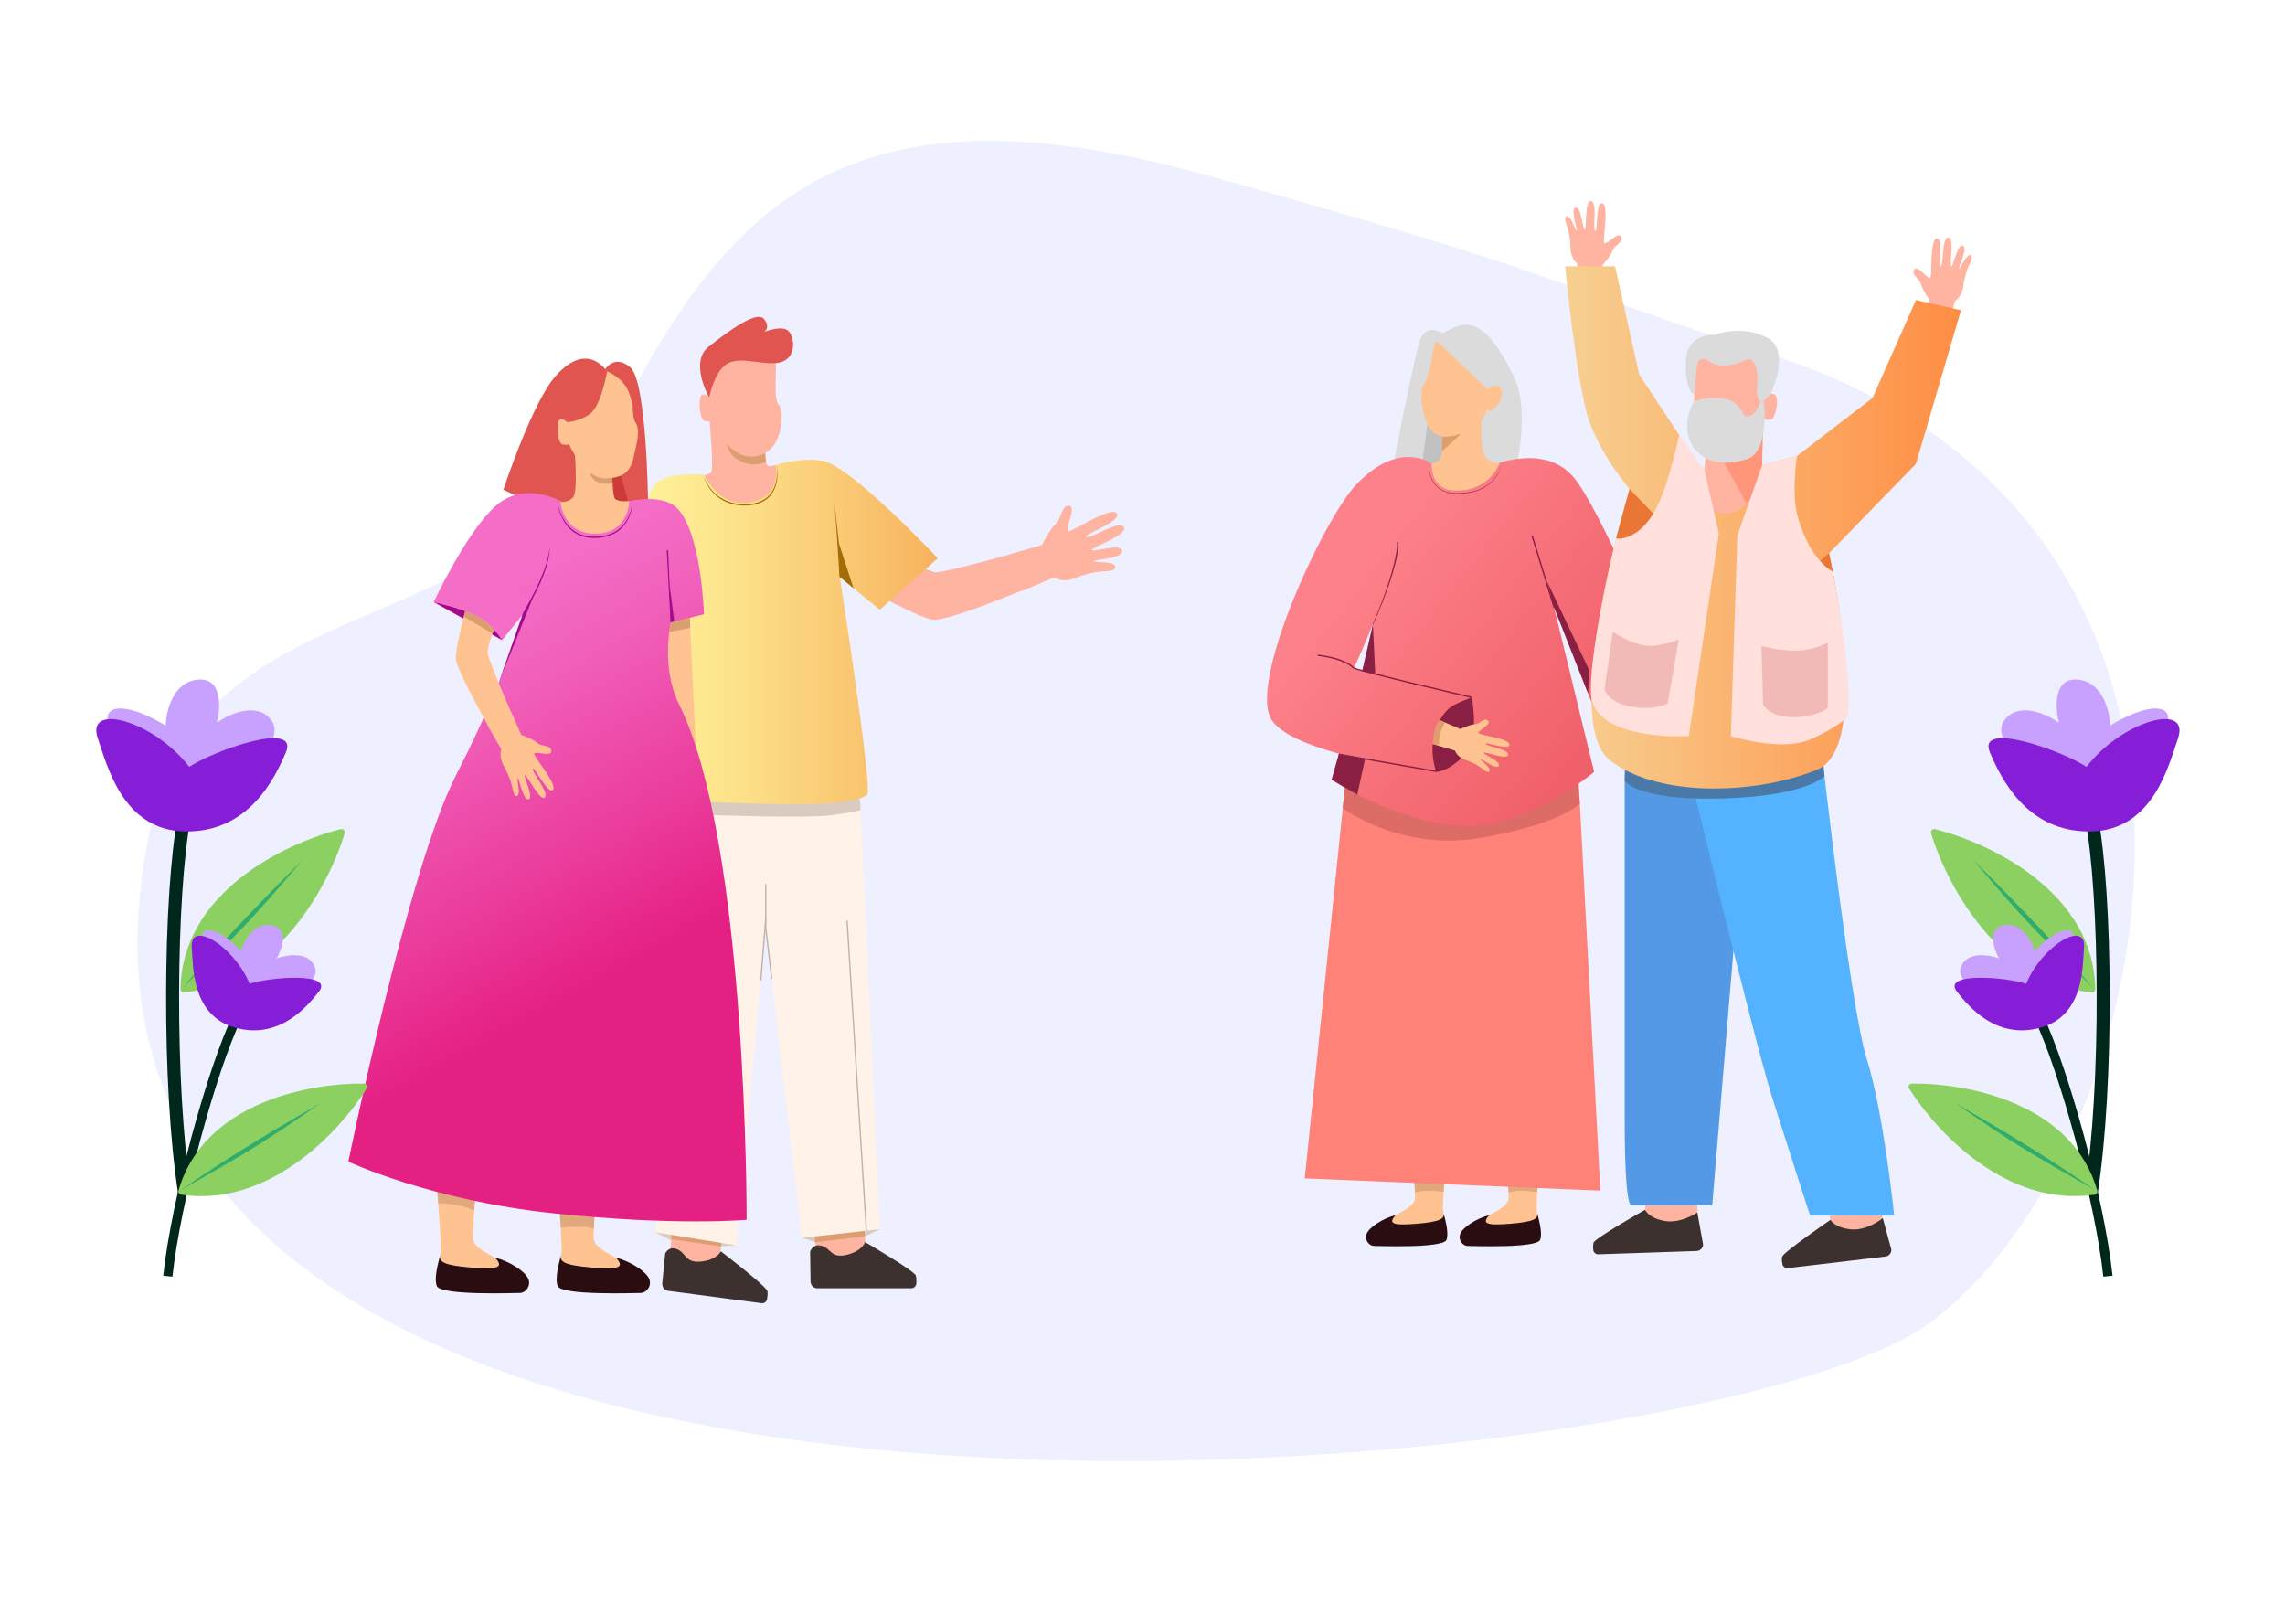 <svg width="242" height="172" viewBox="0 0 242 172" fill="none" xmlns="http://www.w3.org/2000/svg">
<path d="M15.984 87.489C21.636 61.486 52.89 68.792 64.842 45.479C76.795 22.167 89.016 7.786 127.84 18.571C166.663 29.355 162.655 29.573 187.751 37.646C243.589 55.605 228.714 122.851 204.03 140.355C179.346 157.859 -3.214 175.815 15.984 87.489Z" fill="#EEEFFF"/>
<path d="M152.861 49.813L152.875 48.565L155.372 48.812C155.372 48.812 154.685 49.613 154.098 49.739C153.511 49.865 152.861 49.813 152.861 49.813Z" fill="#E8A777"/>
<path d="M152.878 35.333C152.878 35.333 151.035 34.119 150.376 36.046C149.72 37.973 147.064 51.789 147.064 51.789L153.11 51.958L152.878 35.333Z" fill="#DBDBDB"/>
<path d="M152.168 36.097L157.001 41.248L156.016 51.465H160.101C160.101 51.465 162.386 43.97 160.281 39.765C158.177 35.559 156.517 34.079 154.759 34.454C153.001 34.835 152.168 36.097 152.168 36.097Z" fill="#DBDBDB"/>
<path d="M153.373 42.273L151.541 42.353L150.525 49.679H152.695L153.373 42.273Z" fill="#C1C1C1"/>
<path d="M158.5 111.546L163.602 115.637C163.602 115.637 162.62 127.515 162.746 128.219C162.872 128.923 163.138 130.249 162.669 130.406C162.202 130.564 160.794 130.618 160.084 130.704C159.182 130.813 154.604 131.617 155.452 130.301C156.299 128.984 159.606 128.265 159.769 126.98C159.932 125.697 158.5 111.546 158.5 111.546Z" fill="#FFC392"/>
<path d="M159.843 129.628C162.548 129.413 162.955 129.072 162.786 128.451C162.955 129.084 163.393 130.595 163.112 131.322C162.76 132.23 155.912 131.967 155.431 131.969C154.95 131.972 154.389 131.36 154.658 130.675C154.927 129.991 156.393 129.038 157.71 128.714C157.04 129.496 157.137 129.842 159.843 129.628Z" fill="#2A0D10"/>
<path d="M159.777 126.332C159.777 126.332 160.169 126.123 161.065 126.129C161.961 126.135 162.809 126.278 162.809 126.278L162.912 124.661C162.912 124.661 161.75 124.492 161.02 124.552C160.29 124.615 159.691 124.775 159.691 124.775L159.777 126.332Z" fill="#E2A87D"/>
<path d="M148.581 111.546L153.683 115.637C153.683 115.637 152.701 127.515 152.827 128.219C152.953 128.923 153.219 130.249 152.749 130.406C152.283 130.564 150.874 130.618 150.164 130.704C149.262 130.813 144.685 131.617 145.532 130.3C146.379 128.983 149.686 128.265 149.849 126.979C150.012 125.697 148.581 111.546 148.581 111.546Z" fill="#FFC392"/>
<path d="M149.926 129.628C152.632 129.413 153.038 129.072 152.87 128.451C153.038 129.084 153.476 130.595 153.196 131.323C152.844 132.23 145.996 131.967 145.515 131.97C145.034 131.973 144.473 131.36 144.742 130.676C145.011 129.991 146.477 129.038 147.794 128.715C147.121 129.496 147.218 129.843 149.926 129.628Z" fill="#2A0D10"/>
<path d="M149.858 126.324C149.858 126.324 150.284 126.123 151.177 126.129C152.071 126.135 152.892 126.221 152.892 126.221L153.007 124.6C153.007 124.6 151.864 124.489 151.134 124.552C150.404 124.615 149.78 124.849 149.78 124.849L149.858 126.324Z" fill="#E2A87D"/>
<path d="M142.717 80.667L138.185 124.815L169.488 126.109L167.083 80.667H142.717Z" fill="#FF8278"/>
<path d="M142.431 83.432L142.208 85.608C142.208 85.608 148.289 90.189 156.783 88.751C165.277 87.314 167.318 85.113 167.318 85.113L167.098 82.602L142.431 83.432Z" fill="#DD6B66"/>
<path d="M151.67 49.161C151.67 49.161 151.982 50.34 154.9 50.495C157.817 50.65 158.255 49.221 158.255 49.221C158.255 49.221 163.571 47.005 166.589 50.475C169.606 53.945 176.64 71.133 176.64 71.133L169.019 75.548L164.591 64.337L168.83 81.757C168.83 81.757 161.593 87.939 154.59 87.463C147.588 86.988 141.035 82.585 141.035 82.585C141.035 82.585 145.272 67.961 145.418 66.372C145.432 66.215 145.404 66.1 145.404 66.1C145.404 66.1 143.626 70.466 143.362 70.753C143.07 71.07 154.027 72.725 155.704 73.836C151.115 76.412 152.274 81.775 152.274 81.775C152.274 81.775 137.516 80.169 134.745 76.358C131.974 72.548 140.265 54.815 143.666 51.288C148.332 46.444 151.67 49.161 151.67 49.161Z" fill="url(#paint0_linear_9373_64566)"/>
<path d="M151.768 37.108C151.673 37.529 151.464 39.785 150.797 40.629C150.13 41.474 150.737 45.453 152.131 46.02C155.727 47.483 157.559 43.335 157.559 43.335C157.559 43.335 157.662 44.019 158.476 43.054C159.289 42.09 159.188 40.867 158.464 40.867C157.74 40.867 157.602 41.288 157.602 41.288C157.602 41.288 158.541 34.801 153.826 35.204C152.512 35.316 151.991 36.109 151.768 37.108Z" fill="#FFC392"/>
<path d="M152.117 81.757C152.117 81.757 150.777 78.394 152.967 75.565C153.617 74.726 154.301 74.486 155.864 73.867C155.864 73.867 156.755 78.079 155.12 79.914C153.488 81.749 152.117 81.757 152.117 81.757Z" fill="#892043"/>
<path d="M155.323 80.529C154.281 80.212 154.095 79.504 154.095 79.504L151.733 78.8C151.733 78.8 151.733 78.434 151.948 77.48C152.143 76.619 152.486 76.289 152.486 76.289L154.659 77.217C154.659 77.217 155.724 76.719 156.202 76.713C156.683 76.707 157.196 75.96 157.588 76.332C158.052 76.773 156.177 77.495 156.655 77.709C157.133 77.924 159.95 78.268 159.864 78.906C159.778 79.544 157.153 78.465 157.339 78.783C157.525 79.104 159.844 79.333 159.718 79.957C159.598 80.544 157.164 79.536 157.136 79.728C157.107 79.917 159.011 80.664 158.722 81.128C158.433 81.591 156.826 80.266 156.806 80.409C156.786 80.552 158.078 81.397 157.714 81.712C157.456 81.935 156.998 81.299 156.199 80.916C156.005 80.819 155.532 80.592 155.323 80.529Z" fill="#FFC392"/>
<path d="M152.383 78.995C152.383 78.995 152.406 77.838 152.715 77.18C153.025 76.521 153.025 76.521 153.025 76.521L152.486 76.292C152.486 76.292 152.166 76.541 151.948 77.483C151.731 78.425 151.733 78.803 151.733 78.803L152.383 78.995Z" fill="#E09D6C"/>
<path d="M152.168 36.097L157.599 41.288C157.599 41.288 159.786 34.497 153.977 34.889C152.557 34.984 152.168 36.097 152.168 36.097Z" fill="#DBDBDB"/>
<path d="M151.605 49.124C151.605 49.124 151.932 49.081 152.45 48.749C152.968 48.416 152.733 43.598 152.733 43.598H156.927C156.927 43.598 156.724 47.463 157.242 48.285C157.763 49.106 158.837 49.021 158.837 49.021C158.837 49.021 157.72 52.224 153.864 51.941C151.502 51.766 151.605 49.124 151.605 49.124Z" fill="#FFC392"/>
<path d="M152.775 46.243C152.775 46.243 153.76 46.324 154.516 45.977C155.272 45.631 152.715 47.778 152.715 47.778L152.775 46.243Z" fill="#E09D6C"/>
<path d="M151.358 49.069C151.332 49.536 151.387 50.008 151.536 50.449C151.682 50.89 151.934 51.3 152.289 51.6C152.641 51.901 153.082 52.093 153.54 52.164C153.995 52.258 154.464 52.241 154.931 52.21C155.856 52.147 156.795 51.909 157.55 51.354C158.312 50.819 158.865 49.985 159.045 49.066C158.97 49.53 158.79 49.974 158.544 50.372C158.292 50.77 157.96 51.113 157.579 51.391C156.818 51.958 155.87 52.207 154.937 52.279C154.467 52.304 153.992 52.319 153.528 52.218C153.064 52.141 152.615 51.941 152.257 51.632C151.896 51.322 151.644 50.904 151.501 50.458C151.361 50.011 151.318 49.536 151.358 49.069Z" fill="#892043"/>
<path d="M145.4 66.112L145.652 71.357L144.272 71.065L145.4 66.112Z" fill="#892043"/>
<path d="M145.378 66.126C145.988 64.721 146.546 63.286 147.024 61.832C147.265 61.105 147.479 60.369 147.654 59.625C147.823 58.88 147.98 58.124 147.969 57.369L148.112 57.366C148.121 58.147 147.969 58.912 147.788 59.659C147.602 60.406 147.379 61.142 147.127 61.869C146.629 63.324 146.054 64.749 145.424 66.149L145.378 66.126Z" fill="#892043"/>
<path d="M139.56 69.404C142.475 69.756 143.256 70.664 143.359 70.753C144.27 71.159 155.864 73.865 155.864 73.865" stroke="#892043" stroke-width="0.143" stroke-miterlimit="10"/>
<path d="M141.805 79.897L152.154 81.715" stroke="#892043" stroke-width="0.143" stroke-miterlimit="10"/>
<path d="M144.576 80.389L143.746 84.174L141.032 82.585L141.805 79.828L144.576 80.389Z" fill="#892043"/>
<path d="M164.59 64.337L162.266 56.747" stroke="#892043" stroke-width="0.143" stroke-miterlimit="10"/>
<path d="M163.872 61.643L168.292 70.95L168.2 73.478L164.59 64.337L163.872 61.643Z" fill="#892043"/>
<path d="M167.648 31.583L167.015 27.881C167.015 27.881 166.308 27.406 166.325 26.097C166.328 25.837 166.248 25.213 166.211 24.952C166.071 23.902 165.535 23.14 165.87 22.931C166.342 22.636 166.815 24.423 166.978 24.451C167.141 24.483 166.254 22.158 166.861 22.001C167.468 21.843 167.616 24.294 167.834 24.328C168.054 24.365 167.805 21.216 168.49 21.299C169.217 21.388 168.653 24.119 168.936 24.448C169.22 24.778 168.959 21.385 169.686 21.525C170.414 21.663 169.801 25.001 169.87 25.628C169.938 26.255 171.384 24.385 171.705 25.078C171.974 25.662 170.977 25.971 170.803 26.515C170.628 27.059 169.712 28.087 169.712 28.087L170.164 30.99L167.648 31.583Z" fill="#FFB3A1"/>
<path d="M206.005 35.468L207.059 31.858C207.059 31.858 207.817 31.462 207.949 30.163C207.975 29.902 208.126 29.292 208.192 29.038C208.453 28.007 209.071 27.311 208.762 27.065C208.327 26.719 207.654 28.442 207.488 28.456C207.322 28.468 208.47 26.258 207.886 26.034C207.299 25.811 206.873 28.23 206.652 28.242C206.429 28.253 207.039 25.153 206.349 25.158C205.616 25.167 205.862 27.941 205.541 28.239C205.224 28.537 205.871 25.193 205.132 25.253C204.393 25.31 204.619 28.694 204.479 29.309C204.339 29.925 203.116 27.91 202.719 28.565C202.384 29.115 203.34 29.533 203.449 30.091C203.557 30.652 204.353 31.772 204.353 31.772L203.572 34.609L206.005 35.468Z" fill="#FFB3A1"/>
<path d="M199.093 126.072L199.548 131.111L194.082 131.554L193.547 126.229L199.093 126.072Z" fill="#FFB3A1"/>
<path d="M199.404 129.021C199.404 129.021 197.784 130.375 196.037 130.212C194.291 130.049 193.862 129.207 193.862 129.207C193.862 129.207 188.84 132.642 188.737 133.126C188.688 133.355 188.723 133.647 188.769 133.891C188.823 134.162 189.081 134.349 189.361 134.314L199.682 133.092C200.068 133.046 200.346 132.705 200.303 132.327L199.404 129.021Z" fill="#3D3130"/>
<path d="M179.755 124.95L179.761 130.009L174.278 129.991L174.215 124.641L179.755 124.95Z" fill="#FFB3A1"/>
<path d="M179.761 128.42C179.761 128.42 178.029 129.631 176.303 129.324C174.576 129.018 174.224 128.142 174.224 128.142C174.224 128.142 168.916 131.142 168.773 131.618C168.705 131.844 168.71 132.136 168.736 132.382C168.765 132.657 169.005 132.866 169.289 132.854L179.681 132.505C180.07 132.491 180.377 132.176 180.368 131.798L179.761 128.42Z" fill="#3D3130"/>
<path d="M172.067 75.851C172.067 75.851 172.067 108.743 172.067 118.54C172.067 128.336 172.794 127.672 172.794 127.672L181.337 127.681L185.517 77.526L172.067 75.851Z" fill="#5399E5"/>
<path d="M177.706 76.776C177.706 76.776 185.702 109.985 187.703 116.295C189.702 122.605 191.703 128.749 191.703 128.749H200.609C200.609 128.749 199.518 117.956 197.7 112.144C195.882 106.332 192.793 78.422 192.793 78.422L177.706 76.776Z" fill="#55B2FF"/>
<path d="M172.067 82.702C172.067 82.702 173.321 84.826 182.385 84.575C191.449 84.323 193.227 82.19 193.227 82.19L192.998 79.968L172.205 80.403L172.067 82.702Z" fill="#4A79A8"/>
<path d="M165.764 28.21H171.046L173.602 39.667L179.738 48.966C179.738 48.966 180.74 50.521 182.784 50.687C184.828 50.853 186.58 49.278 186.58 49.278L190.31 48.305L198.312 42.158L202.913 31.78L207.685 32.859L202.913 49.132L193.711 58.597C193.711 58.597 198.409 79.038 192.452 81.517C186.494 83.996 175.982 84.692 170.528 80.558C165.074 76.424 172.583 51.786 172.583 51.786C172.583 51.786 169.686 48.465 168.323 44.646C166.958 40.83 165.764 28.21 165.764 28.21Z" fill="url(#paint1_linear_9373_64566)"/>
<path d="M172.581 51.789L175.109 54.408L172.678 57.81L171.152 57.039L172.581 51.789Z" fill="#EA7636"/>
<path d="M193.711 58.597L192.761 59.416L194.221 61.165L193.711 58.597Z" fill="#EA7636"/>
<path d="M182.08 42.321C182.08 42.321 178.582 53.197 181.843 54.251C185.103 55.304 186.558 50.586 186.558 50.586L186.795 42.198L182.08 42.321Z" fill="#FFB3A1"/>
<path d="M181.405 46.85L186.712 44.139L186.606 50.423C186.606 50.423 186.566 51.056 185.957 52.058C185.347 53.06 184.992 53.335 184.992 53.335L181.405 46.85Z" fill="#FF957B"/>
<path d="M180.439 47.128C178.99 46.198 179.411 40.956 179.692 38.471C179.841 37.065 181.332 35.937 184.739 36.489C188.146 37.042 187.087 40.432 186.986 41.932C188.839 40.876 188.106 43.776 187.822 44.219C187.596 44.574 187.167 44.506 186.855 44.334C186.752 45.038 185.921 46.441 185.406 47.079C184.41 48.319 181.888 48.058 180.439 47.128Z" fill="#FFB3A1"/>
<path d="M186.729 42.476C186.906 42.373 187.141 42.087 187.479 41.806C187.479 41.806 189.775 37.168 187.181 35.78C184.588 34.391 181.765 35.362 181.748 35.433C181.728 35.502 178.756 35.167 178.558 38.073C178.364 40.981 179.42 42.356 179.492 41.5C179.58 40.429 179.563 38.485 179.97 38.164C180.688 37.597 180.963 38.622 182.154 38.7C184.479 38.849 185 37.623 185.578 38.19C186.156 38.757 186.194 40.209 186.096 40.893C185.999 41.577 186.162 42.802 186.729 42.476Z" fill="#DBDBDB"/>
<path d="M179.412 42.53C179.412 42.53 183.62 41.004 184.682 44.005C186.114 44.646 186.712 41.64 186.712 41.64C186.712 41.64 187.691 47.767 185.008 48.634C182.326 49.501 179.91 48.86 178.999 46.739C178.089 44.617 179.412 42.53 179.412 42.53Z" fill="#DBDBDB"/>
<path d="M177.82 46.057C177.82 46.057 176.532 52.659 174.697 55.027C172.861 57.394 171.155 57.039 171.155 57.039C171.155 57.039 168.029 70.068 168.544 73.853C169.183 78.537 178.859 77.967 178.859 77.967L182.04 56.493L180.505 49.77L177.82 46.057Z" fill="#FFE0DC"/>
<path d="M186.626 49.267L183.998 56.719L183.311 77.97C183.311 77.97 188.647 79.668 191.742 78.313C194.837 76.959 195.71 75.854 195.71 75.854C195.71 75.854 196.403 72.922 194.101 60.532C193.059 59.985 191.37 58.267 190.365 54.643C189.715 52.295 190.308 48.307 190.308 48.307L186.626 49.267Z" fill="#FFE0DC"/>
<path d="M186.549 68.442C186.549 68.442 188.605 68.966 190.354 68.915C192.103 68.863 193.578 68.079 193.578 68.079V75.007C193.578 75.007 192.392 75.966 189.905 75.966C187.417 75.966 186.724 74.64 186.724 74.64L186.549 68.442Z" fill="#F2BAB6"/>
<path d="M170.809 66.908C170.809 66.908 173.336 68.751 175.486 68.359C177.636 67.967 177.803 67.681 177.803 67.681L176.623 74.517C176.623 74.517 175.292 75.27 172.838 74.869C170.385 74.469 169.927 73.049 169.927 73.049L170.809 66.908Z" fill="#F2BAB6"/>
<path d="M69.351 130.504L71.088 131.385L76.356 132.015L77.991 131.901L69.351 130.504Z" fill="#DBCABF"/>
<path d="M84.916 131.108L93.202 130.18L91.607 130.953L86.345 131.566L84.916 131.108Z" fill="#DBCABF"/>
<path d="M71.312 128.625L70.874 134.042L76.134 134.52L76.649 128.797L71.312 128.625Z" fill="#FFB3A1"/>
<path d="M86.012 127.93L86.505 133.341L91.755 132.748L91.283 127.02L86.012 127.93Z" fill="#FFB3A1"/>
<path d="M94.232 63.653L95.02 64.065L98.93 60.624L98.014 60.289L94.232 63.653Z" fill="#DB9E71"/>
<path d="M86.288 130.953L86.345 131.566L91.607 130.953L91.561 130.403L86.288 130.953Z" fill="#DB9E71"/>
<path d="M71.134 130.793L71.097 131.26L76.356 132.015L76.391 131.643L71.134 130.793Z" fill="#DB9E71"/>
<path d="M85.8 132.576C85.8 132.576 86.058 131.677 87.037 131.958C88.016 132.238 88.016 133.303 89.668 132.911C91.317 132.519 91.626 131.566 91.626 131.566C91.626 131.566 96.834 134.595 96.988 135.101C97.063 135.342 97.066 135.654 97.049 135.92C97.031 136.218 96.805 136.447 96.533 136.447H86.528C86.152 136.447 85.846 136.121 85.843 135.711L85.8 132.576Z" fill="#3D3130"/>
<path d="M70.448 132.78C70.448 132.78 70.802 131.924 71.744 132.33C72.686 132.737 72.569 133.796 74.249 133.621C75.93 133.45 76.345 132.542 76.345 132.542C76.345 132.542 81.178 136.235 81.275 136.756C81.321 137.002 81.289 137.317 81.243 137.578C81.192 137.87 80.943 138.07 80.671 138.033L70.74 136.719C70.367 136.67 70.101 136.304 70.141 135.9L70.448 132.78Z" fill="#3D3130"/>
<path d="M91.038 83.223L93.202 130.18L84.917 131.108L81.098 98.222L77.992 131.901L69.352 130.504L74.127 81.984L91.038 83.223Z" fill="#FFF2E9"/>
<path d="M75.495 86.338C75.495 86.338 85.538 86.699 88.129 86.338C90.719 85.977 91.157 85.797 91.157 85.797L91.009 84.071H75.06L75.495 86.338Z" fill="#DBCABF"/>
<path d="M92.537 56.424C92.537 56.424 97.636 60.549 98.93 60.624C100.224 60.698 109.502 58.001 109.502 58.001L110.968 61.408C110.968 61.408 100.842 65.757 98.89 65.642C96.934 65.528 88.346 60.286 88.346 60.286L92.537 56.424Z" fill="#FFB3A1"/>
<path d="M114.083 61.148C112.508 61.84 111.655 61.153 111.655 61.153L108.225 62.593L107.017 58.706L110.344 57.724C110.344 57.724 111.228 55.997 111.821 55.49C112.414 54.984 112.396 53.521 113.21 53.575C114.174 53.641 112.477 56.49 113.261 56.258C114.045 56.026 117.847 53.518 118.3 54.403C118.752 55.284 114.541 56.676 115.053 56.879C115.566 57.082 118.652 54.952 119.044 55.857C119.413 56.713 115.503 57.993 115.631 58.262C115.76 58.528 118.786 57.472 118.832 58.348C118.878 59.224 115.72 59.249 115.82 59.447C115.921 59.647 118.268 59.35 118.096 60.123C117.973 60.669 116.842 60.357 115.514 60.709C115.182 60.798 114.395 61.01 114.083 61.148Z" fill="#FFB3A1"/>
<path d="M74.719 50.312C74.719 50.312 71.361 49.888 69.629 51.047C67.467 52.496 67.568 64.254 67.568 64.254L71.103 65.576L70.239 84.752C70.239 84.752 80.064 85.193 83.995 85.193C87.926 85.193 91.224 84.801 91.836 84.182C92.449 83.564 88.939 61.113 88.939 61.113L93.182 64.586L99.311 59.132C99.311 59.132 90.038 49.224 87.032 48.786C84.026 48.348 80.459 49.813 80.459 49.813C80.459 49.813 83.362 51.543 79.766 52.699C76.179 53.853 74.719 50.312 74.719 50.312Z" fill="url(#paint2_linear_9373_64566)"/>
<path d="M75.108 44.073C75.108 44.073 75.643 49.776 75.296 50.054C74.947 50.332 74.612 50.314 74.612 50.314C74.612 50.314 75.946 53.615 79.184 53.249C82.857 52.837 82.144 49.255 82.144 49.255C82.144 49.255 81.649 49.484 81.294 49.307C80.813 49.069 81.103 44.019 81.103 44.019L75.108 44.073Z" fill="#FFB3A1"/>
<path d="M77.02 47.108C77.02 47.108 77.089 48.276 78.577 48.914C80.066 49.55 81.12 48.909 81.12 48.909L80.962 47.251L77.02 47.108Z" fill="#DB9E71"/>
<path d="M75.108 42.121C75.108 42.121 74.352 41.351 74.163 42.121C73.974 42.891 74.163 44.486 74.635 44.589C75.108 44.692 75.345 44.589 75.345 44.589C75.345 44.589 76.96 48.156 79.267 48.345C83.04 48.651 83.118 43.478 82.474 42.882C81.829 42.287 82.374 38.774 82.102 37.798C81.629 36.1 78.981 35.894 76.903 36.976C74.824 38.058 75.108 42.121 75.108 42.121Z" fill="#FFB3A1"/>
<path d="M75.107 42.121C75.107 42.121 72.983 38.353 75.039 36.733C77.094 35.113 80.109 32.877 80.885 33.761C81.66 34.646 80.959 35.15 80.959 35.15C80.959 35.15 82.766 34.417 83.476 35.035C84.186 35.654 84.538 38.391 81.987 38.468C80.135 38.525 78.053 37.698 76.811 38.66C75.571 39.624 75.107 42.121 75.107 42.121Z" fill="#E15550"/>
<path d="M74.467 50.286C74.622 50.77 74.868 51.222 75.169 51.626C75.466 52.032 75.83 52.39 76.251 52.665C77.087 53.229 78.115 53.449 79.114 53.398C79.615 53.378 80.116 53.295 80.571 53.091C81.026 52.891 81.424 52.568 81.705 52.155C81.988 51.746 82.157 51.259 82.24 50.761C82.326 50.263 82.34 49.75 82.274 49.247C82.435 50.24 82.363 51.334 81.793 52.215C81.516 52.656 81.095 52.997 80.623 53.212C80.147 53.426 79.629 53.518 79.117 53.541C78.095 53.59 77.03 53.358 76.182 52.759C75.341 52.17 74.736 51.265 74.467 50.286Z" fill="#A06D07"/>
<path d="M88.916 61.125L88.664 57.2L88.527 55.239C88.475 54.586 88.438 53.93 88.349 53.28C88.461 53.927 88.524 54.58 88.598 55.233L88.807 57.188L89.202 61.105L88.916 61.125Z" fill="#A06D07"/>
<path d="M88.735 57.197L90.387 62.296L88.942 61.113L88.735 57.197Z" fill="#A06D07"/>
<path d="M81.098 93.647V98.222L81.73 103.656" stroke="#C1B3AA" stroke-width="0.143" stroke-miterlimit="10"/>
<path d="M89.712 97.506L91.756 130.403" stroke="#C1B3AA" stroke-width="0.143" stroke-miterlimit="10"/>
<path d="M81.097 97.306L80.579 103.833" stroke="#C1B3AA" stroke-width="0.143" stroke-miterlimit="10"/>
<path d="M72.929 62.797L73.688 78.855L69.628 76.693L71.109 63.069L72.929 62.797Z" fill="#FFC392"/>
<path d="M64.432 39.556C64.432 39.556 59.917 41.998 60.659 45.688C61.452 49.622 60.882 55.373 60.882 55.373L53.307 51.875C53.307 51.875 56.362 42.602 58.87 39.799C62.377 35.871 64.432 39.556 64.432 39.556Z" fill="#E15550"/>
<path d="M64.055 39.175C64.055 39.175 65.014 37.458 66.749 38.903C68.484 40.349 68.635 53.109 68.635 53.109L64.616 53.707L64.055 39.175Z" fill="#E15550"/>
<path d="M65.744 50.34L66.574 53.281H64.728L64.593 50.266L65.744 50.34Z" fill="#CE3A3A"/>
<path d="M51.549 113.53L45.697 118.222C45.697 118.222 46.822 131.847 46.679 132.654C46.536 133.464 46.23 134.984 46.765 135.165C47.3 135.345 48.915 135.408 49.728 135.508C50.765 135.634 56.015 136.556 55.042 135.045C54.071 133.533 50.275 132.711 50.089 131.237C49.909 129.76 51.549 113.53 51.549 113.53Z" fill="#FFC392"/>
<path d="M50.009 134.266C46.906 134.02 46.442 133.627 46.634 132.915C46.439 133.642 45.938 135.374 46.261 136.207C46.665 137.246 54.521 136.945 55.071 136.948C55.62 136.951 56.267 136.25 55.958 135.465C55.649 134.681 53.968 133.587 52.457 133.218C53.224 134.114 53.112 134.512 50.009 134.266Z" fill="#2A0D10"/>
<path d="M50.215 128.222C50.215 128.222 49.545 127.887 48.54 127.667C47.535 127.447 46.413 127.455 46.413 127.455L46.273 125.543C46.273 125.543 48.125 125.649 48.929 125.906C49.734 126.164 50.386 126.333 50.386 126.333L50.215 128.222Z" fill="#E2A87D"/>
<path d="M64.349 113.53L58.498 118.222C58.498 118.222 59.623 131.847 59.48 132.654C59.336 133.464 59.03 134.984 59.565 135.165C60.101 135.345 61.715 135.408 62.529 135.508C63.565 135.634 68.815 136.556 67.842 135.045C66.869 133.533 63.075 132.711 62.889 131.237C62.706 129.76 64.349 113.53 64.349 113.53Z" fill="#FFC392"/>
<path d="M62.805 134.266C59.702 134.02 59.238 133.627 59.43 132.915C59.235 133.642 58.734 135.374 59.058 136.207C59.462 137.246 67.317 136.945 67.867 136.948C68.417 136.951 69.064 136.25 68.754 135.465C68.445 134.681 66.765 133.587 65.253 133.218C66.023 134.114 65.912 134.512 62.805 134.266Z" fill="#2A0D10"/>
<path d="M62.883 130.16C62.883 130.16 62.394 129.931 61.369 129.937C60.344 129.946 59.402 130.04 59.402 130.04L59.273 128.182C59.273 128.182 60.584 128.053 61.42 128.125C62.256 128.196 62.975 128.466 62.975 128.466L62.883 130.16Z" fill="#E2A87D"/>
<path d="M59.38 53.097C59.38 53.097 55.592 50.856 52.503 53.578C49.414 56.304 45.93 63.782 45.93 63.782L53.159 67.801L55.369 65.018C55.369 65.018 53.866 71.219 48.309 82.081C43.204 92.058 36.895 123.04 36.895 123.04C36.895 123.04 45.603 127.146 58.632 128.514C71.661 129.883 79.073 129.198 79.073 129.198C79.073 129.198 79.194 89.238 71.936 74.643C69.938 70.627 71.054 65.932 71.054 65.932L74.556 65.067C74.556 65.067 74.309 56.364 71.661 53.779C70.115 52.27 66.634 53.072 66.634 53.072C66.634 53.072 65.855 55.774 63.425 56.089C60.994 56.401 59.38 53.097 59.38 53.097Z" fill="url(#paint3_linear_9373_64566)"/>
<path d="M50.402 65.193C48.535 64.294 45.981 63.782 45.981 63.782L53.21 67.801C53.21 67.801 52.266 66.092 50.402 65.193Z" fill="#A00A8B"/>
<path d="M53.576 63.535C53.576 63.535 51.529 68.159 51.664 69.195C51.798 70.232 54.905 77.212 54.905 77.212L52.829 78.852C52.829 78.852 48.495 71.434 48.294 69.868C48.097 68.302 50.398 60.753 50.398 60.753L53.576 63.535Z" fill="#FFC392"/>
<path d="M53.441 81.285C52.757 80.132 53.095 79.359 53.095 79.359L51.649 76.839L54.082 75.336L55.208 77.835C55.208 77.835 56.487 78.293 56.911 78.694C57.332 79.092 58.311 78.875 58.388 79.527C58.48 80.3 56.333 79.356 56.599 79.945C56.862 80.535 59.078 83.198 58.548 83.681C58.022 84.165 56.499 81.022 56.436 81.454C56.37 81.889 58.231 84.037 57.681 84.475C57.16 84.887 55.754 81.967 55.591 82.107C55.431 82.247 56.562 84.497 55.983 84.658C55.402 84.818 54.941 82.316 54.824 82.422C54.704 82.531 55.233 84.351 54.692 84.32C54.309 84.3 54.357 83.358 53.936 82.356C53.83 82.107 53.578 81.514 53.441 81.285Z" fill="#FFC392"/>
<path d="M45.93 63.782C45.93 63.782 48.483 64.294 50.35 65.193C52.217 66.092 53.158 67.801 53.158 67.801L56.379 63.828L49.906 59.327L45.93 63.782Z" fill="#F46EC7"/>
<path d="M60.831 47.38C60.831 47.38 61.278 52.164 60.642 52.739C60.007 53.315 59.354 53.129 59.354 53.129C59.354 53.129 59.614 56.599 63.124 56.527C66.634 56.456 66.634 53.072 66.634 53.072C66.634 53.072 65.543 53.2 65.143 52.84C64.742 52.479 64.802 47.312 64.802 47.312L60.831 47.38Z" fill="#FFC392"/>
<path d="M63.33 51.073C64.097 51.371 64.868 51.193 64.868 51.193L64.842 50.366C64.842 50.366 63.748 50.432 63.433 50.398C63.118 50.366 62.474 50.051 62.474 50.051C62.474 50.051 62.566 50.776 63.33 51.073Z" fill="#DB9E71"/>
<path d="M60.041 44.709C60.041 44.709 59.306 43.971 59.12 44.709C58.936 45.448 59.12 46.974 59.58 47.071C60.041 47.169 60.27 47.071 60.27 47.071C60.27 47.071 61.836 50.664 64.092 50.664C66.348 50.664 66.901 49.63 67.201 48.004C67.365 47.114 67.903 45.608 67.264 44.686C66.866 44.111 67.075 41.348 66.855 40.572C66.394 38.949 63.818 38.752 61.791 39.785C59.767 40.822 60.041 44.709 60.041 44.709Z" fill="#FFC392"/>
<path d="M64.302 39.313C64.302 39.313 63.689 42.977 62.475 43.845C61.261 44.712 60.042 44.709 60.042 44.709C60.042 44.709 59.67 40.486 61.565 39.367C63.46 38.248 64.302 39.313 64.302 39.313Z" fill="#E15550"/>
<path d="M64.055 39.175C64.301 39.026 66.454 39.026 66.454 39.026L67.121 40.18L67.026 43.504C67.026 43.504 66.966 41.746 66.058 40.63C65.154 39.513 63.917 39.258 64.055 39.175Z" fill="#E15550"/>
<path d="M59.001 52.937C59.067 53.455 59.213 53.959 59.416 54.434C59.617 54.913 59.889 55.359 60.238 55.737C60.59 56.112 61.014 56.416 61.495 56.596C61.97 56.785 62.488 56.854 63 56.845C63.513 56.836 64.031 56.77 64.515 56.599C65.002 56.433 65.448 56.164 65.815 55.803C66.184 55.445 66.462 54.998 66.651 54.517C66.84 54.036 66.957 53.521 66.977 53C66.974 54.036 66.642 55.116 65.892 55.88C65.525 56.267 65.056 56.544 64.558 56.722C64.06 56.902 63.527 56.974 63 56.985C62.474 56.991 61.938 56.916 61.443 56.716C60.948 56.524 60.501 56.206 60.152 55.809C59.456 55.013 59.101 53.971 59.001 52.937Z" fill="#A00A8B"/>
<path d="M55.347 65.099C55.513 64.815 55.67 64.529 55.822 64.24C55.979 63.953 56.134 63.664 56.28 63.372C56.581 62.791 56.87 62.204 57.127 61.606C57.394 61.01 57.634 60.404 57.829 59.779C58.018 59.158 58.184 58.523 58.218 57.867C58.235 58.525 58.106 59.178 57.932 59.811C57.76 60.446 57.514 61.059 57.259 61.663C56.993 62.264 56.701 62.851 56.38 63.427C56.062 63.999 55.722 64.56 55.347 65.099Z" fill="#A00A8B"/>
<path d="M71.019 65.932L70.616 58.285L70.759 58.279L71.082 65.926L71.019 65.932Z" fill="#A00A8B"/>
<path d="M70.852 61.468L71.41 65.849L71.052 65.929L70.852 61.468Z" fill="#A00A8B"/>
<path d="M56.786 62.439L52.809 72.339L55.366 65.018L56.786 62.439Z" fill="#A00A8B"/>
<path d="M71.052 65.929L70.88 66.945L73.104 66.496L73.056 65.434L71.052 65.929Z" fill="#DB9E71"/>
<path d="M49.272 64.738C49.272 64.738 50.165 64.978 51.061 65.6C51.957 66.221 52.309 66.673 52.309 66.673L52.155 67.108L49.12 65.316L49.272 64.738Z" fill="#DB9E71"/>
<path d="M222.171 86.341C222.984 90.59 223.417 97.787 223.434 105.296C223.451 112.811 223.047 120.707 222.168 126.355L220.809 126.144C221.673 120.595 222.074 112.78 222.057 105.299C222.04 97.81 221.607 90.718 220.82 86.602L222.171 86.341Z" fill="#00271C"/>
<path d="M229.134 75.216C230.855 76.072 228.055 80.907 223.079 83.979C222.026 84.629 219.621 84.42 218.487 83.953C216.211 83.017 210.42 78.654 212.326 76.232C213.852 74.294 216.784 75.639 218.061 76.553C217.646 74.93 217.471 71.74 220.088 71.989C222.704 72.238 223.44 75.339 223.48 76.856C224.791 76.026 227.757 74.532 229.134 75.216Z" fill="#C8A1FF"/>
<path d="M230.651 78.253C232.059 74.302 224.73 76.332 220.98 81.225C218.455 79.53 209.262 76.246 210.762 79.722C211.905 82.37 214.596 88.119 221.346 88.067C228.094 88.016 229.717 80.876 230.651 78.253Z" fill="#851ED6"/>
<path d="M204.515 88.271C206.219 93.813 211.675 103.997 221.507 105.127C221.721 105.153 221.91 104.981 221.907 104.764C221.756 94.575 210.94 89.341 204.945 87.821C204.673 87.752 204.432 88.002 204.515 88.271Z" fill="#8CD061"/>
<path d="M221.678 104.644C217.748 100.017 214.744 96.856 209.021 91.119C214.309 97.398 215.781 98.823 221.678 104.644Z" fill="#30AD6D"/>
<path d="M216.354 107.512C217.696 110.292 219.325 115.176 220.722 120.355C222.119 125.537 223.299 131.056 223.734 135.116L222.758 135.222C222.328 131.234 221.166 125.771 219.772 120.612C218.378 115.448 216.772 110.635 215.469 107.941L216.354 107.512Z" fill="#00271C"/>
<path d="M219.108 98.554C220.454 98.826 219.415 102.679 216.549 105.717C215.942 106.361 214.244 106.659 213.377 106.547C211.633 106.321 206.832 104.38 207.703 102.356C208.398 100.738 210.669 101.125 211.719 101.52C211.132 100.475 210.425 98.308 212.275 97.999C214.124 97.686 215.203 99.691 215.513 100.73C216.26 99.914 218.032 98.336 219.108 98.554Z" fill="#C8A1FF"/>
<path d="M220.715 100.369C220.955 97.383 216.277 100.134 214.591 104.203C212.536 103.498 205.587 102.929 207.265 105.05C208.542 106.665 211.459 110.134 216.106 108.855C220.752 107.575 220.554 102.35 220.715 100.369Z" fill="#851ED6"/>
<path d="M202.188 115.285C205.1 119.934 212.578 127.907 221.836 126.539C222.04 126.51 222.168 126.304 222.114 126.109C219.486 116.834 208.318 114.695 202.469 114.772C202.206 114.772 202.048 115.059 202.188 115.285Z" fill="#8CD061"/>
<path d="M221.88 126.055C217.156 122.786 213.64 120.633 207.007 116.788C213.371 121.234 215.066 122.176 221.88 126.055Z" fill="#30AD6D"/>
<path d="M18.854 86.341C18.041 90.59 17.608 97.787 17.591 105.296C17.574 112.811 17.978 120.707 18.857 126.356L20.217 126.144C19.352 120.595 18.951 112.78 18.968 105.299C18.986 97.81 19.418 90.718 20.205 86.602L18.854 86.341Z" fill="#00271C"/>
<path d="M11.891 75.216C10.17 76.072 12.97 80.907 17.946 83.979C19 84.629 21.404 84.42 22.538 83.954C24.814 83.017 30.606 78.654 28.699 76.232C27.173 74.294 24.241 75.64 22.965 76.553C23.38 74.93 23.554 71.74 20.938 71.99C18.321 72.239 17.585 75.339 17.545 76.856C16.234 76.026 13.268 74.532 11.891 75.216Z" fill="#C8A1FF"/>
<path d="M10.373 78.253C8.965 74.303 16.294 76.332 20.044 81.225C22.569 79.53 31.762 76.247 30.262 79.722C29.119 82.37 26.428 88.119 19.677 88.067C12.93 88.016 11.306 80.876 10.373 78.253Z" fill="#851ED6"/>
<path d="M36.508 88.271C34.805 93.813 29.348 103.996 19.517 105.127C19.302 105.153 19.113 104.981 19.116 104.764C19.268 94.575 30.084 89.341 36.079 87.821C36.351 87.752 36.591 88.001 36.508 88.271Z" fill="#8CD061"/>
<path d="M19.345 104.644C23.276 100.017 26.279 96.856 32.002 91.119C26.714 97.398 25.243 98.823 19.345 104.644Z" fill="#30AD6D"/>
<path d="M24.667 107.512C23.324 110.292 21.695 115.176 20.298 120.355C18.901 125.537 17.722 131.057 17.287 135.116L18.263 135.222C18.692 131.234 19.855 125.772 21.249 120.613C22.643 115.448 24.249 110.636 25.552 107.942L24.667 107.512Z" fill="#00271C"/>
<path d="M21.916 98.554C20.57 98.826 21.61 102.68 24.476 105.717C25.082 106.361 26.78 106.659 27.648 106.547C29.391 106.321 34.192 104.38 33.322 102.356C32.626 100.739 30.356 101.125 29.305 101.52C29.892 100.475 30.599 98.308 28.75 97.999C26.9 97.687 25.821 99.691 25.512 100.73C24.765 99.914 22.992 98.337 21.916 98.554Z" fill="#C8A1FF"/>
<path d="M20.31 100.369C20.07 97.383 24.748 100.135 26.434 104.203C28.489 103.498 35.438 102.929 33.76 105.05C32.483 106.665 29.566 110.135 24.919 108.855C20.273 107.575 20.471 102.35 20.31 100.369Z" fill="#851ED6"/>
<path d="M38.836 115.285C35.924 119.934 28.446 127.907 19.185 126.539C18.982 126.51 18.853 126.304 18.907 126.11C21.535 116.834 32.703 114.695 38.552 114.773C38.818 114.773 38.976 115.059 38.836 115.285Z" fill="#8CD061"/>
<path d="M19.145 126.055C23.869 122.786 27.384 120.633 34.018 116.788C27.654 121.234 25.959 122.176 19.145 126.055Z" fill="#30AD6D"/>
<defs>
<linearGradient id="paint0_linear_9373_64566" x1="144.902" y1="59.443" x2="178.237" y2="85.733" gradientUnits="userSpaceOnUse">
<stop offset="2.06614e-06" stop-color="#FD818A"/>
<stop offset="0.161" stop-color="#FA7982"/>
<stop offset="0.673" stop-color="#F1626C"/>
<stop offset="1" stop-color="#EE5A64"/>
</linearGradient>
<linearGradient id="paint1_linear_9373_64566" x1="165.764" y1="55.865" x2="207.683" y2="55.865" gradientUnits="userSpaceOnUse">
<stop offset="1.827e-06" stop-color="#F7D091"/>
<stop offset="1" stop-color="#FF8D44"/>
</linearGradient>
<linearGradient id="paint2_linear_9373_64566" x1="67.568" y1="66.946" x2="99.316" y2="66.946" gradientUnits="userSpaceOnUse">
<stop offset="9.75675e-07" stop-color="#FFF29A"/>
<stop offset="0.279" stop-color="#FDE58D"/>
<stop offset="0.798" stop-color="#F9C16C"/>
<stop offset="1" stop-color="#F7B25E"/>
</linearGradient>
<linearGradient id="paint3_linear_9373_64566" x1="42.703" y1="67.338" x2="63.147" y2="104.233" gradientUnits="userSpaceOnUse">
<stop offset="4.87837e-07" stop-color="#F46EC7"/>
<stop offset="0.237" stop-color="#F161BB"/>
<stop offset="0.679" stop-color="#EB3D9D"/>
<stop offset="1" stop-color="#E52083"/>
</linearGradient>
</defs>
</svg>
